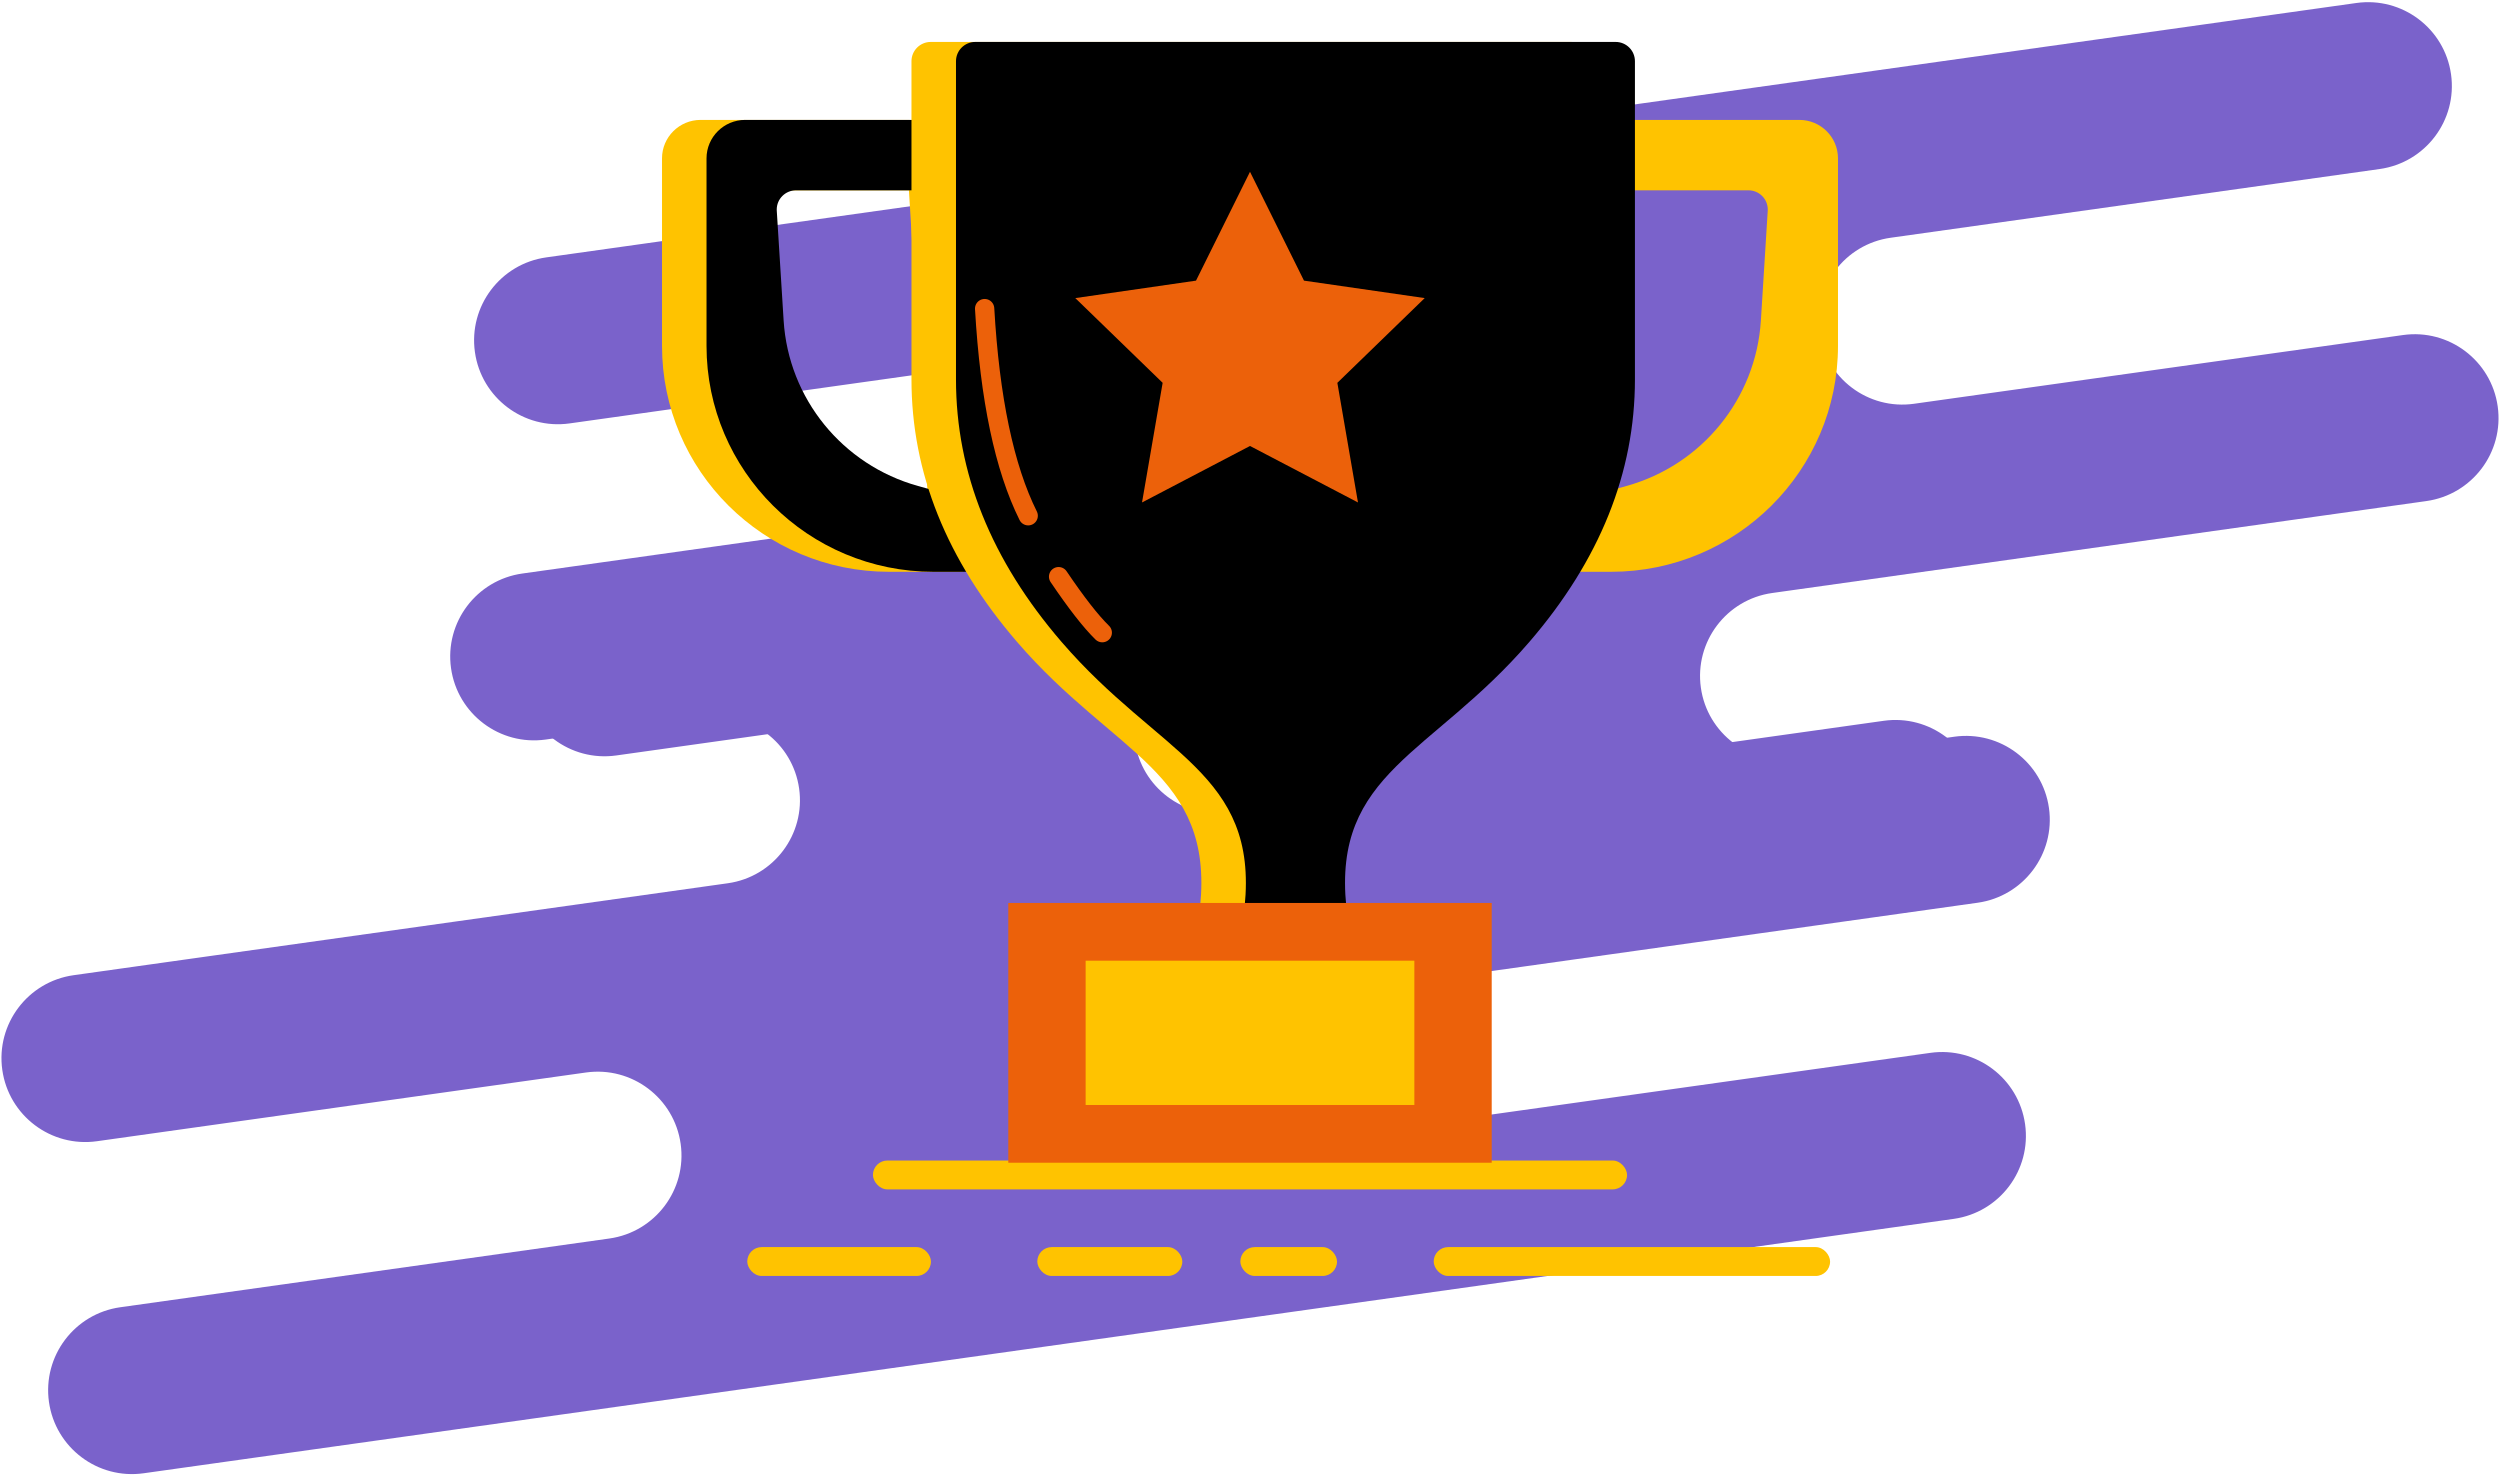<?xml version="1.0" encoding="UTF-8"?>
<svg width="337px" height="199px" viewBox="0 0 337 199" version="1.1" xmlns="http://www.w3.org/2000/svg" xmlns:xlink="http://www.w3.org/1999/xlink">
    <!-- Generator: Sketch 50.2 (55047) - http://www.bohemiancoding.com/sketch -->
    <title>Group 25</title>
    <desc>Created with Sketch.</desc>
    <defs>
        <path d="M8.09,0.788 L36.253,0.788 C39.132,0.788 41.466,3.11 41.466,5.975 L41.466,31.246 C41.466,48.068 27.762,61.704 10.857,61.704 L0.89,61.704 L8.09,0.788 Z M8.183,10.279 L5.588,52.19 L12.954,50.136 C23.146,47.295 30.415,38.347 31.072,27.835 L31.996,13.034 C32,12.98 32.001,12.926 32.001,12.873 C32.001,11.44 30.834,10.279 29.395,10.279 L8.183,10.279 Z" id="path-1"></path>
        <filter x="-7.4%" y="-4.9%" width="114.8%" height="109.8%" filterUnits="objectBoundingBox" id="filter-2">
            <feOffset dx="-6" dy="0" in="SourceAlpha" result="shadowOffsetInner1"></feOffset>
            <feComposite in="shadowOffsetInner1" in2="SourceAlpha" operator="arithmetic" k2="-1" k3="1" result="shadowInnerInner1"></feComposite>
            <feColorMatrix values="0 0 0 0 0   0 0 0 0 0   0 0 0 0 0  0 0 0 0.08 0" type="matrix" in="shadowInnerInner1"></feColorMatrix>
        </filter>
        <path d="M80.482,0.653 L123.789,0.653 C125.225,0.653 126.389,1.817 126.389,3.253 L126.389,46.146 C126.389,58.721 121.647,70.514 112.162,81.525 C99.001,96.805 85.617,99.115 87.486,117.266 L80.775,117.32 L80.628,117.321 L80.482,117.322 L73.77,117.266 C75.639,99.115 62.255,96.805 49.094,81.525 C39.609,70.514 34.867,58.721 34.867,46.146 L34.867,3.253 C34.867,1.817 36.031,0.653 37.467,0.653 L80.482,0.653 Z" id="path-3"></path>
        <filter x="-3.3%" y="-2.6%" width="106.6%" height="105.1%" filterUnits="objectBoundingBox" id="filter-4">
            <feOffset dx="6" dy="0" in="SourceAlpha" result="shadowOffsetInner1"></feOffset>
            <feComposite in="shadowOffsetInner1" in2="SourceAlpha" operator="arithmetic" k2="-1" k3="1" result="shadowInnerInner1"></feComposite>
            <feColorMatrix values="0 0 0 0 0   0 0 0 0 0   0 0 0 0 0  0 0 0 0.08 0" type="matrix" in="shadowInnerInner1"></feColorMatrix>
        </filter>
    </defs>
    <g id="Home" stroke="none" stroke-width="1" fill="none" fill-rule="evenodd">
        <g transform="translate(-277, -606)" id="Group-35">
            <g transform="translate(0, 449)">
                <g id="Group-28" transform="translate(269, 142)">
                    <g id="Group-25" transform="translate(0, 13)">
                        <g id="Group-4" fill="#7A62CB">
                            <path d="M282.249,86.8 L245.654,86.8 C239.413,86.8 234.354,91.859 234.354,98.1 C234.354,104.341 239.413,109.4 245.654,109.4 L274.756,109.4 L267.263,109.4 C273.503,109.4 278.563,114.459 278.563,120.7 C278.563,126.941 273.503,132 267.263,132 L155.737,132 C149.497,132 144.437,126.941 144.437,120.7 C144.437,114.459 149.497,109.4 155.737,109.4 L148.244,109.4 L177.346,109.4 C183.587,109.4 188.646,104.341 188.646,98.1 C188.646,91.859 183.587,86.8 177.346,86.8 L140.751,86.8 L88.3,86.8 C82.059,86.8 77,81.741 77,75.5 C77,69.259 82.059,64.2 88.3,64.2 L140.751,64.2 L154.867,64.2 C161.108,64.2 166.167,59.141 166.167,52.9 C166.167,46.659 161.108,41.6 154.867,41.6 L140.751,41.6 L88.3,41.6 C82.059,41.6 77,36.541 77,30.3 C77,24.059 82.059,19 88.3,19 L334.7,19 C340.941,19 346,24.059 346,30.3 C346,36.541 340.941,41.6 334.7,41.6 L282.249,41.6 L268.133,41.6 C261.892,41.6 256.833,46.659 256.833,52.9 C256.833,59.141 261.892,64.2 268.133,64.2 L282.249,64.2 L334.7,64.2 C340.941,64.2 346,69.259 346,75.5 C346,81.741 340.941,86.8 334.7,86.8 L282.249,86.8 Z" id="Combined-Shape" transform="translate(211.5, 75.5) rotate(-8) translate(-211.5, -75.5) "></path>
                            <path d="M212.249,138.8 L175.654,138.8 C169.413,138.8 164.354,143.859 164.354,150.1 C164.354,156.341 169.413,161.4 175.654,161.4 L204.756,161.4 L197.263,161.4 C203.503,161.4 208.563,166.459 208.563,172.7 C208.563,178.941 203.503,184 197.263,184 L85.737,184 C79.497,184 74.437,178.941 74.437,172.7 C74.437,166.459 79.497,161.4 85.737,161.4 L78.244,161.4 L107.346,161.4 C113.587,161.4 118.646,156.341 118.646,150.1 C118.646,143.859 113.587,138.8 107.346,138.8 L70.751,138.8 L18.3,138.8 C12.059,138.8 7,133.741 7,127.5 C7,121.259 12.059,116.2 18.3,116.2 L70.751,116.2 L84.867,116.2 C91.108,116.2 96.167,111.141 96.167,104.9 C96.167,98.659 91.108,93.6 84.867,93.6 L70.751,93.6 L18.3,93.6 C12.059,93.6 7,88.541 7,82.3 C7,76.059 12.059,71 18.3,71 L264.7,71 C270.941,71 276,76.059 276,82.3 C276,88.541 270.941,93.6 264.7,93.6 L212.249,93.6 L198.133,93.6 C191.892,93.6 186.833,98.659 186.833,104.9 C186.833,111.141 191.892,116.2 198.133,116.2 L212.249,116.2 L264.7,116.2 C270.941,116.2 276,121.259 276,127.5 C276,133.741 270.941,138.8 264.7,138.8 L212.249,138.8 Z" id="Combined-Shape-Copy" transform="translate(141.5, 127.5) scale(-1, -1) rotate(-8) translate(-141.5, -127.5) "></path>
                        </g>
                        <g id="Group-3" transform="translate(96, 7)">
                            <g id="Group-3-Copy">
                                <g id="Group" transform="translate(118.295, 10.375)" fill="#FFC300">
                                    <path d="M8.09,0.788 L36.253,0.788 C39.132,0.788 41.466,3.11 41.466,5.975 L41.466,31.246 C41.466,48.068 27.762,61.704 10.857,61.704 L0.89,61.704 L8.09,0.788 Z M8.183,10.279 L5.588,52.19 L12.954,50.136 C23.146,47.295 30.415,38.347 31.072,27.835 L31.996,13.034 C32,12.98 32.001,12.926 32.001,12.873 C32.001,11.44 30.834,10.279 29.395,10.279 L8.183,10.279 Z" id="Combined-Shape"></path>
                                </g>
                                <g id="Group-Copy" transform="translate(21.705, 41.375) scale(-1, 1) translate(-21.705, -41.375) translate(0.705, 10.375)">
                                    <g id="Combined-Shape">
                                        <use fill="#FFC300" fill-rule="evenodd" xlink:href="#path-1"></use>
                                        <use fill="black" fill-opacity="1" filter="url(#filter-2)" xlink:href="#path-1"></use>
                                    </g>
                                </g>
                                <rect id="Rectangle-2" fill="#FFC300" x="29.672" y="151.438" width="101.656" height="3.891" rx="1.945"></rect>
                                <g id="Combined-Shape">
                                    <use fill="#FFC300" fill-rule="evenodd" xlink:href="#path-3"></use>
                                    <use fill="black" fill-opacity="1" filter="url(#filter-4)" xlink:href="#path-3"></use>
                                </g>
                                <rect id="Rectangle-2-Copy" fill="#FFC300" x="12.73" y="163.109" width="24.762" height="3.891" rx="1.945"></rect>
                                <rect id="Rectangle" fill="#EC610A" x="47.918" y="116.719" width="65.164" height="35.016"></rect>
                                <rect id="Rectangle-Copy" fill="#FFC300" x="58.344" y="124.5" width="44.311" height="19.453"></rect>
                                <rect id="Rectangle-2-Copy-2" fill="#FFC300" x="51.828" y="163.109" width="19.549" height="3.891" rx="1.945"></rect>
                                <polygon id="Star" fill="#EC610A" points="80.5 55.117 65.945 62.732 68.725 46.604 56.95 35.183 73.223 32.83 80.5 18.156 87.777 32.83 104.05 35.183 92.275 46.604 95.055 62.732"></polygon>
                                <path d="M44.729,36.6 C45.429,48.752 47.386,58.06 50.602,64.524" id="Path-2" stroke="#EC610A" stroke-width="2.6" stroke-linecap="round" stroke-linejoin="round"></path>
                                <path d="M54.698,72.734 C57.078,76.258 59.041,78.775 60.587,80.284" id="Path-3" stroke="#EC610A" stroke-width="2.6" stroke-linecap="round" stroke-linejoin="round"></path>
                                <rect id="Rectangle-2-Copy-3" fill="#FFC300" x="79.197" y="163.109" width="13.033" height="3.891" rx="1.945"></rect>
                                <rect id="Rectangle-2-Copy-4" fill="#FFC300" x="105.262" y="163.109" width="53.434" height="3.891" rx="1.945"></rect>
                            </g>
                        </g>
                    </g>
                </g>
            </g>
        </g>
    </g>
</svg>